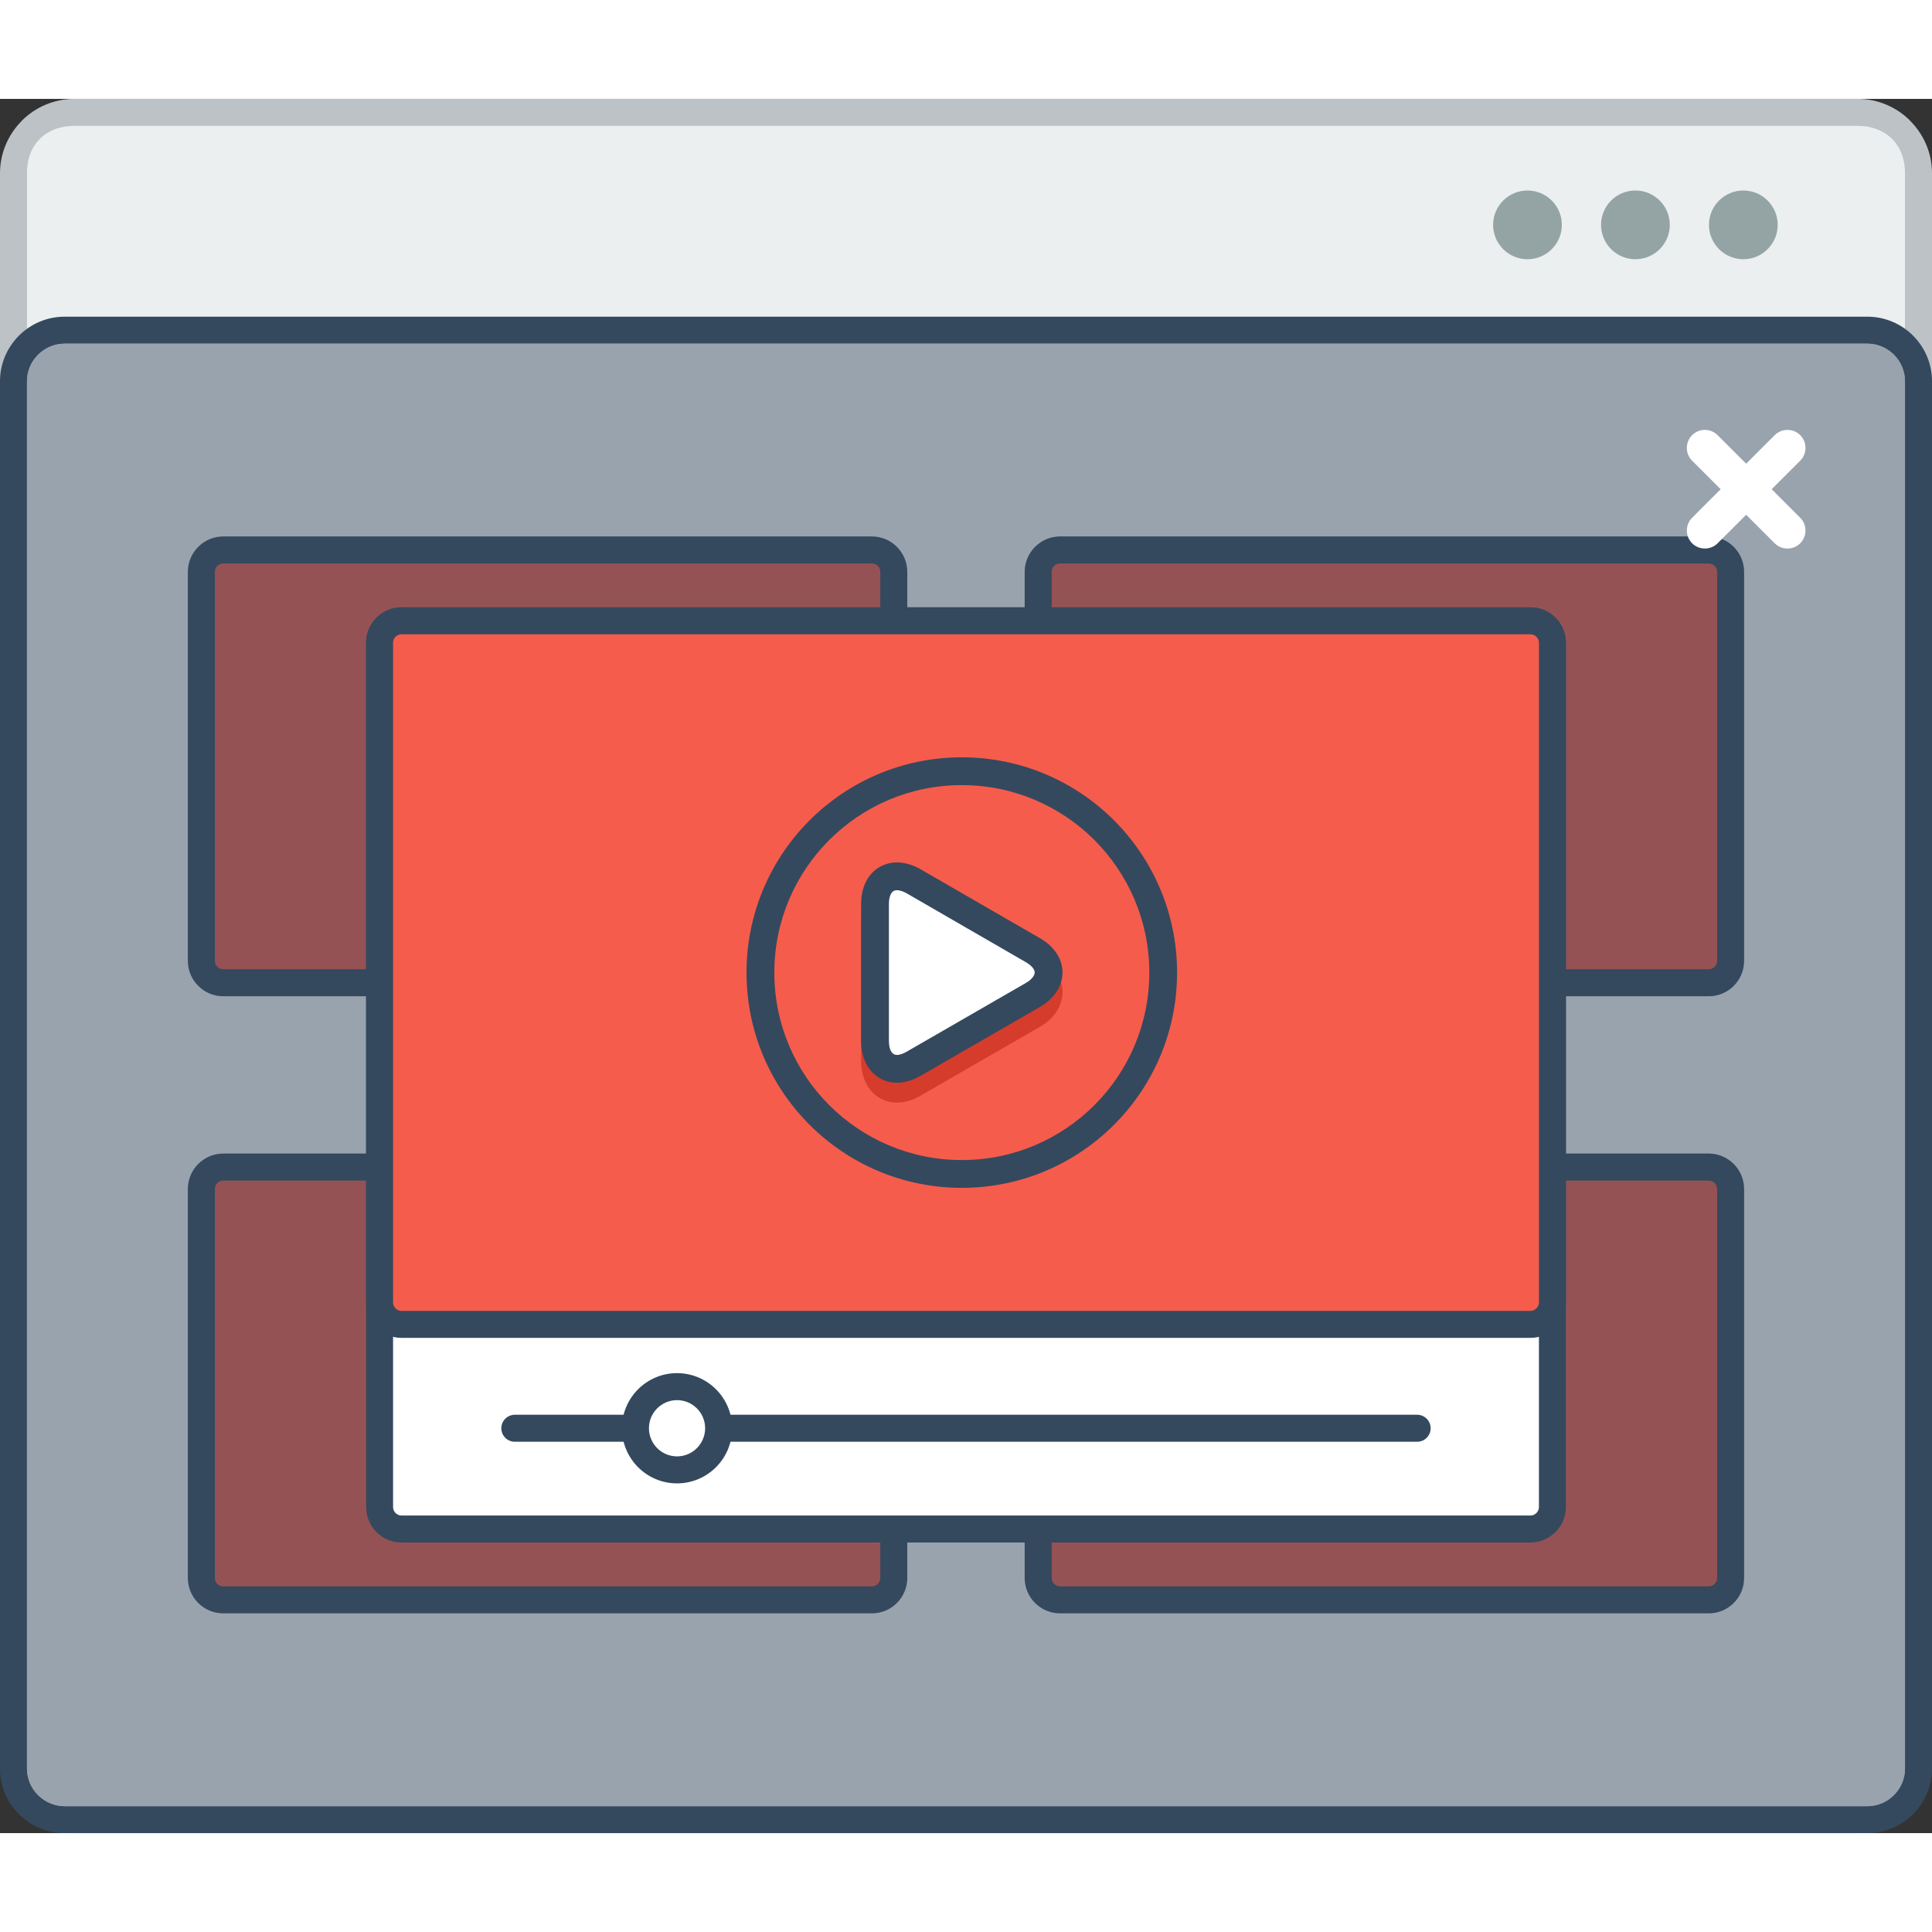 <?xml version="1.0" encoding="utf-8"?>
<!-- Generator: Adobe Illustrator 15.1.0, SVG Export Plug-In . SVG Version: 6.00 Build 0)  -->
<!DOCTYPE svg PUBLIC "-//W3C//DTD SVG 1.0//EN" "http://www.w3.org/TR/2001/REC-SVG-20010904/DTD/svg10.dtd">
<svg version="1.0" id="Layer_1" xmlns="http://www.w3.org/2000/svg" xmlns:xlink="http://www.w3.org/1999/xlink" x="0px" y="0px"
	 width="800px" height="800px" viewBox="197.719 206.562 419.513 376.568" enable-background="new 0 0 800 800" xml:space="preserve">
<rect x="197.719" y="206.562" width="419.513" height="376.568" fill="#333333" stroke="none"/>
<g>
	<path fill="#BCC2C6" d="M213.873,206.562h387.205c4.443,0,8.488,1.811,11.411,4.734v0.025c2.924,2.923,4.743,6.952,4.743,11.387
		v344.275c0,4.436-1.819,8.472-4.743,11.396v0.017c-2.923,2.924-6.968,4.734-11.411,4.734H213.873
		c-4.451,0-8.488-1.811-11.412-4.734v-0.017c-2.924-2.924-4.742-6.96-4.742-11.396V222.708c0-4.436,1.818-8.464,4.742-11.387v-0.025
		C205.385,208.373,209.422,206.562,213.873,206.562"/>
	<path fill="#EBEFF0" d="M611.368,222.708v344.275c0,6.479-4.519,10.299-10.29,10.299H213.873c-5.764,0-10.291-3.704-10.291-10.299
		V222.708c0-6.719,4.544-10.291,10.291-10.291h387.205C606.842,212.417,611.368,216.113,611.368,222.708"/>
	<path fill="#34495E" d="M211.739,253.855h391.473c3.863,0,7.367,1.578,9.9,4.112c2.542,2.542,4.12,6.047,4.12,9.909v301.233
		c0,3.87-1.578,7.376-4.12,9.9c-2.533,2.542-6.037,4.12-9.9,4.12H211.739c-3.854,0-7.367-1.578-9.9-4.12
		c-2.542-2.524-4.12-6.03-4.12-9.9V267.876c0-3.862,1.578-7.367,4.12-9.909C204.372,255.434,207.885,253.855,211.739,253.855"/>
	<path fill-rule="evenodd" clip-rule="evenodd" fill="#FFFFFF" d="M211.739,259.711c-2.167,0-4.228,0.872-5.765,2.401
		c-1.527,1.536-2.4,3.596-2.4,5.764v301.233c0,2.177,0.873,4.236,2.4,5.765c1.537,1.527,3.598,2.408,5.765,2.408h391.473
		c2.169,0,4.228-0.881,5.756-2.408c1.536-1.528,2.4-3.588,2.4-5.765V267.876c0-2.176-0.864-4.228-2.4-5.764
		c-1.528-1.529-3.596-2.401-5.756-2.401H211.739z"/>
	<path fill-rule="evenodd" clip-rule="evenodd" fill="#94A4A5" d="M552.828,226.455c4.12,0,7.468,3.338,7.468,7.458
		c0,4.119-3.34,7.467-7.468,7.467c-4.119,0-7.459-3.348-7.459-7.467C545.369,229.793,548.709,226.455,552.828,226.455
		 M576.268,226.455c4.12,0,7.459,3.347,7.459,7.458c0,4.119-3.339,7.467-7.459,7.467c-4.119,0-7.467-3.348-7.467-7.467
		C568.801,229.793,572.148,226.455,576.268,226.455z M529.397,226.455c4.12,0,7.459,3.338,7.459,7.458
		c0,4.119-3.339,7.467-7.459,7.467s-7.467-3.348-7.467-7.467C521.931,229.802,525.277,226.455,529.397,226.455z"/>
	<path fill-rule="evenodd" clip-rule="evenodd" fill="#34495E" d="M246.192,301.573h140.858c4.221,0,7.675,3.455,7.675,7.683v84.479
		c0,4.228-3.454,7.683-7.675,7.683H246.192c-4.228,0-7.683-3.455-7.683-7.683v-84.479
		C238.51,305.028,241.965,301.573,246.192,301.573"/>
	<path fill="#F65C4C" d="M246.192,307.437h140.858c0.997,0,1.819,0.814,1.819,1.819v84.479c0,1.005-0.822,1.819-1.819,1.819H246.192
		c-1.005,0-1.819-0.814-1.819-1.819v-84.479C244.373,308.251,245.188,307.437,246.192,307.437"/>
	<path fill-rule="evenodd" clip-rule="evenodd" fill="#D63C2C" d="M330.688,362.131l-18.239,10.523
		c-1.254,0.723-2.666,1.205-4.12,1.205c-1.121,0-2.2-0.283-3.172-0.855c-0.948-0.557-1.703-1.354-2.251-2.31
		c-0.731-1.254-1.048-2.708-1.048-4.153v-21.046c0-1.446,0.3-2.899,1.03-4.162c0.565-0.972,1.347-1.777,2.325-2.334
		c0.956-0.54,2.019-0.813,3.115-0.813c1.463,0,2.874,0.473,4.128,1.196l18.216,10.523c1.262,0.731,2.375,1.711,3.105,2.982
		c0.564,0.964,0.863,2.043,0.855,3.164c-0.008,1.097-0.315,2.144-0.863,3.099C333.047,360.412,331.942,361.409,330.688,362.131"/>
	<path fill-rule="evenodd" clip-rule="evenodd" fill="#34495E" d="M330.688,357.604l-18.239,10.523
		c-1.254,0.714-2.666,1.205-4.12,1.205c-1.121,0-2.2-0.291-3.172-0.855c-0.948-0.565-1.703-1.354-2.251-2.309
		c-0.731-1.263-1.048-2.708-1.048-4.162v-21.039c0-1.454,0.3-2.907,1.03-4.17c0.565-0.972,1.347-1.769,2.325-2.333
		c0.956-0.54,2.019-0.806,3.115-0.806c1.463,0,2.874,0.465,4.128,1.196l18.216,10.524c1.262,0.722,2.375,1.711,3.105,2.974
		c0.564,0.972,0.863,2.051,0.855,3.164c-0.008,1.104-0.315,2.151-0.863,3.106C333.047,355.877,331.942,356.882,330.688,357.604"/>
	<path fill-rule="evenodd" clip-rule="evenodd" fill="#FFFFFF" d="M328.071,353.069c0.439-0.249,0.905-0.623,1.163-1.063
		c0.1-0.166,0.166-0.341,0.166-0.531c0-0.183-0.058-0.349-0.149-0.507c-0.258-0.44-0.757-0.806-1.196-1.063l-9.111-5.258
		l-9.104-5.266c-0.432-0.249-0.997-0.49-1.512-0.49c-0.191,0-0.373,0.034-0.539,0.133c-0.159,0.091-0.275,0.232-0.366,0.39
		c-0.257,0.448-0.332,1.046-0.332,1.553v21.047c0,0.506,0.083,1.096,0.34,1.544c0.092,0.158,0.217,0.307,0.383,0.407
		c0.158,0.092,0.323,0.133,0.515,0.133c0.498,0,1.08-0.266,1.504-0.507L328.071,353.069z"/>
	<path fill-rule="evenodd" clip-rule="evenodd" fill="#34495E" d="M316.627,323.583c-15.416,0-27.917,12.5-27.917,27.908
		c0,15.416,12.501,27.908,27.917,27.908c15.406,0,27.898-12.492,27.898-27.908C344.525,336.083,332.033,323.583,316.627,323.583
		 M316.627,317.744c18.629,0,33.737,15.117,33.737,33.747c0,18.639-15.108,33.747-33.737,33.747
		c-18.647,0-33.748-15.108-33.748-33.747C282.879,332.861,297.979,317.744,316.627,317.744z"/>
	<path fill-rule="evenodd" clip-rule="evenodd" fill="#34495E" d="M427.899,301.573h140.859c4.22,0,7.675,3.455,7.675,7.683v84.479
		c0,4.228-3.455,7.683-7.675,7.683H427.899c-4.228,0-7.683-3.455-7.683-7.683v-84.479
		C420.217,305.028,423.672,301.573,427.899,301.573"/>
	<path fill="#F65C4C" d="M427.899,307.437h140.859c0.997,0,1.82,0.814,1.82,1.819v84.479c0,1.005-0.823,1.819-1.82,1.819H427.899
		c-0.997,0-1.819-0.814-1.819-1.819v-84.479C426.08,308.251,426.902,307.437,427.899,307.437"/>
	<path fill-rule="evenodd" clip-rule="evenodd" fill="#D63C2C" d="M512.396,362.131l-18.241,10.523
		c-1.254,0.723-2.665,1.205-4.118,1.205c-1.121,0-2.201-0.283-3.174-0.855c-0.946-0.557-1.703-1.354-2.259-2.31
		c-0.723-1.254-1.039-2.708-1.039-4.153v-21.046c0-1.446,0.308-2.899,1.039-4.162c0.556-0.972,1.337-1.777,2.317-2.334
		c0.955-0.54,2.019-0.813,3.115-0.813c1.461,0,2.873,0.473,4.128,1.196l18.222,10.523c1.255,0.731,2.368,1.711,3.099,2.982
		c0.565,0.964,0.863,2.043,0.856,3.164c-0.01,1.097-0.316,2.144-0.865,3.099C514.755,360.412,513.65,361.409,512.396,362.131"/>
	<path fill-rule="evenodd" clip-rule="evenodd" fill="#34495E" d="M512.396,357.604l-18.241,10.523
		c-1.254,0.714-2.665,1.205-4.118,1.205c-1.121,0-2.201-0.291-3.174-0.855c-0.946-0.565-1.703-1.354-2.259-2.309
		c-0.723-1.263-1.039-2.708-1.039-4.162v-21.039c0-1.454,0.308-2.907,1.039-4.17c0.556-0.972,1.337-1.769,2.317-2.333
		c0.955-0.54,2.019-0.806,3.115-0.806c1.461,0,2.873,0.465,4.128,1.196l18.222,10.524c1.255,0.722,2.368,1.711,3.099,2.974
		c0.565,0.972,0.863,2.051,0.856,3.164c-0.01,1.104-0.316,2.151-0.865,3.106C514.755,355.877,513.65,356.882,512.396,357.604"/>
	<path fill-rule="evenodd" clip-rule="evenodd" fill="#FFFFFF" d="M509.779,353.069c0.44-0.249,0.914-0.623,1.171-1.063
		c0.092-0.166,0.158-0.341,0.158-0.531c0-0.183-0.059-0.349-0.149-0.507c-0.259-0.44-0.756-0.806-1.188-1.063l-9.119-5.258
		l-9.104-5.266c-0.432-0.249-0.995-0.49-1.51-0.49c-0.191,0-0.375,0.034-0.541,0.133c-0.157,0.091-0.273,0.232-0.365,0.39
		c-0.258,0.448-0.333,1.046-0.333,1.553v21.047c0,0.506,0.083,1.096,0.342,1.544c0.091,0.158,0.216,0.307,0.381,0.407
		c0.158,0.092,0.333,0.133,0.517,0.133c0.506,0,1.078-0.266,1.503-0.507L509.779,353.069z"/>
	<path fill-rule="evenodd" clip-rule="evenodd" fill="#34495E" d="M498.334,323.583c-15.416,0-27.916,12.5-27.916,27.908
		c0,15.416,12.5,27.908,27.916,27.908c15.407,0,27.899-12.492,27.899-27.908C526.233,336.083,513.741,323.583,498.334,323.583
		 M498.334,317.744c18.63,0,33.738,15.117,33.738,33.747c0,18.639-15.108,33.747-33.738,33.747
		c-18.639,0-33.747-15.108-33.747-33.747C464.587,332.861,479.695,317.744,498.334,317.744z"/>
	<path fill-rule="evenodd" clip-rule="evenodd" fill="#34495E" d="M246.192,435.572h140.858c4.221,0,7.675,3.454,7.675,7.679v84.487
		c0,4.236-3.454,7.675-7.675,7.675H246.192c-4.228,0-7.683-3.438-7.683-7.675v-84.487
		C238.51,439.026,241.965,435.572,246.192,435.572"/>
	<path fill="#F65C4C" d="M246.192,441.436h140.858c0.997,0,1.819,0.813,1.819,1.815v84.487c0,0.996-0.822,1.811-1.819,1.811H246.192
		c-1.005,0-1.819-0.814-1.819-1.811v-84.487C244.373,442.249,245.188,441.436,246.192,441.436"/>
	<path fill-rule="evenodd" clip-rule="evenodd" fill="#D63C2C" d="M330.688,496.126l-18.239,10.532
		c-1.254,0.714-2.666,1.195-4.12,1.195c-1.121,0-2.2-0.281-3.172-0.847c-0.948-0.565-1.703-1.346-2.251-2.31
		c-0.731-1.262-1.048-2.708-1.048-4.152v-21.048c0-1.444,0.3-2.907,1.03-4.169c0.565-0.964,1.347-1.778,2.325-2.325
		c0.956-0.549,2.019-0.814,3.115-0.814c1.463,0,2.874,0.465,4.128,1.196l18.216,10.515c1.262,0.731,2.375,1.712,3.105,2.989
		c0.564,0.965,0.863,2.045,0.855,3.157c-0.008,1.097-0.315,2.159-0.863,3.106C333.047,494.415,331.942,495.411,330.688,496.126"/>
	<path fill-rule="evenodd" clip-rule="evenodd" fill="#34495E" d="M330.688,491.607l-18.239,10.516
		c-1.254,0.73-2.666,1.213-4.12,1.213c-1.121,0-2.2-0.283-3.172-0.864c-0.948-0.548-1.703-1.346-2.251-2.31
		c-0.731-1.245-1.048-2.708-1.048-4.152v-21.048c0-1.444,0.3-2.891,1.03-4.152c0.565-0.98,1.347-1.778,2.325-2.342
		c0.956-0.532,2.019-0.814,3.115-0.814c1.463,0,2.874,0.481,4.128,1.195l18.216,10.532c1.262,0.73,2.375,1.711,3.105,2.974
		c0.564,0.964,0.863,2.044,0.855,3.173c-0.008,1.097-0.315,2.143-0.863,3.091C333.047,489.88,331.942,490.877,330.688,491.607"/>
	<path fill-rule="evenodd" clip-rule="evenodd" fill="#FFFFFF" d="M328.071,487.072c0.439-0.249,0.905-0.614,1.163-1.063
		c0.1-0.167,0.166-0.35,0.166-0.532s-0.058-0.349-0.149-0.499c-0.258-0.448-0.757-0.813-1.196-1.079l-9.111-5.249l-9.104-5.266
		c-0.432-0.25-0.997-0.498-1.512-0.498c-0.191,0-0.373,0.032-0.539,0.132c-0.159,0.101-0.275,0.249-0.366,0.399
		c-0.257,0.447-0.332,1.046-0.332,1.544v21.048c0,0.515,0.083,1.097,0.34,1.544c0.092,0.167,0.217,0.315,0.383,0.416
		c0.158,0.1,0.323,0.133,0.515,0.133c0.498,0,1.08-0.266,1.504-0.515L328.071,487.072z"/>
	<path fill-rule="evenodd" clip-rule="evenodd" fill="#34495E" d="M316.627,457.587c-15.416,0-27.917,12.492-27.917,27.908
		c0,15.414,12.501,27.906,27.917,27.906c15.406,0,27.898-12.492,27.898-27.906C344.525,470.079,332.033,457.587,316.627,457.587
		 M316.627,451.756c18.629,0,33.737,15.101,33.737,33.739c0,18.637-15.108,33.754-33.737,33.754
		c-18.647,0-33.748-15.117-33.748-33.754C282.879,466.856,297.979,451.756,316.627,451.756z"/>
	<path fill-rule="evenodd" clip-rule="evenodd" fill="#34495E" d="M427.899,435.572h140.859c4.22,0,7.675,3.454,7.675,7.679v84.487
		c0,4.236-3.455,7.675-7.675,7.675H427.899c-4.228,0-7.683-3.438-7.683-7.675v-84.487
		C420.217,439.026,423.672,435.572,427.899,435.572"/>
	<path fill="#F65C4C" d="M427.899,441.436h140.859c0.997,0,1.82,0.813,1.82,1.815v84.487c0,0.996-0.823,1.811-1.82,1.811H427.899
		c-0.997,0-1.819-0.814-1.819-1.811v-84.487C426.08,442.249,426.902,441.436,427.899,441.436"/>
	<path fill-rule="evenodd" clip-rule="evenodd" fill="#D63C2C" d="M512.396,496.126l-18.241,10.532
		c-1.254,0.714-2.665,1.195-4.118,1.195c-1.121,0-2.201-0.281-3.174-0.847c-0.946-0.565-1.703-1.346-2.259-2.31
		c-0.723-1.262-1.039-2.708-1.039-4.152v-21.048c0-1.444,0.308-2.907,1.039-4.169c0.556-0.964,1.337-1.778,2.317-2.325
		c0.955-0.549,2.019-0.814,3.115-0.814c1.461,0,2.873,0.465,4.128,1.196l18.222,10.515c1.255,0.731,2.368,1.712,3.099,2.989
		c0.565,0.965,0.863,2.045,0.856,3.157c-0.01,1.097-0.316,2.159-0.865,3.106C514.755,494.415,513.65,495.411,512.396,496.126"/>
	<path fill-rule="evenodd" clip-rule="evenodd" fill="#34495E" d="M512.396,491.607l-18.241,10.516
		c-1.254,0.73-2.665,1.213-4.118,1.213c-1.121,0-2.201-0.283-3.174-0.864c-0.946-0.548-1.703-1.346-2.259-2.31
		c-0.723-1.245-1.039-2.708-1.039-4.152v-21.048c0-1.444,0.308-2.891,1.039-4.152c0.556-0.98,1.337-1.778,2.317-2.342
		c0.955-0.532,2.019-0.814,3.115-0.814c1.461,0,2.873,0.481,4.128,1.195l18.222,10.532c1.255,0.73,2.368,1.711,3.099,2.974
		c0.565,0.964,0.863,2.044,0.856,3.173c-0.01,1.097-0.316,2.143-0.865,3.091C514.755,489.88,513.65,490.877,512.396,491.607"/>
	<path fill-rule="evenodd" clip-rule="evenodd" fill="#FFFFFF" d="M509.779,487.072c0.44-0.249,0.914-0.614,1.171-1.063
		c0.092-0.167,0.158-0.35,0.158-0.532s-0.059-0.349-0.149-0.499c-0.259-0.448-0.756-0.813-1.188-1.079l-9.119-5.249l-9.104-5.266
		c-0.432-0.25-0.995-0.498-1.51-0.498c-0.191,0-0.375,0.032-0.541,0.132c-0.157,0.101-0.273,0.249-0.365,0.399
		c-0.258,0.447-0.333,1.046-0.333,1.544v21.048c0,0.515,0.083,1.097,0.342,1.544c0.091,0.167,0.216,0.315,0.381,0.416
		c0.158,0.1,0.333,0.133,0.517,0.133c0.506,0,1.078-0.266,1.503-0.515L509.779,487.072z"/>
	<path fill-rule="evenodd" clip-rule="evenodd" fill="#34495E" d="M498.334,457.587c-15.416,0-27.916,12.492-27.916,27.908
		c0,15.414,12.5,27.906,27.916,27.906c15.407,0,27.899-12.492,27.899-27.906C526.233,470.079,513.741,457.587,498.334,457.587
		 M498.334,451.756c18.63,0,33.738,15.101,33.738,33.739c0,18.637-15.108,33.754-33.738,33.754
		c-18.639,0-33.747-15.117-33.747-33.754C464.587,466.856,479.695,451.756,498.334,451.756z"/>
	<path opacity="0.5" fill-rule="evenodd" clip-rule="evenodd" fill="#34495E" d="M211.739,259.711c-2.167,0-4.228,0.872-5.765,2.401
		c-1.527,1.536-2.4,3.596-2.4,5.764v301.233c0,2.177,0.873,4.236,2.4,5.765c1.537,1.527,3.598,2.408,5.765,2.408h391.473
		c2.169,0,4.228-0.881,5.756-2.408c1.536-1.528,2.4-3.588,2.4-5.765V267.876c0-2.176-0.864-4.228-2.4-5.764
		c-1.528-1.529-3.596-2.401-5.756-2.401H211.739z"/>
	<path fill-rule="evenodd" clip-rule="evenodd" fill="#FFFFFF" d="M570.678,279.579l6.205,6.196l6.195-6.196
		c1.52-1.52,4.012-1.52,5.54,0l0,0c1.521,1.529,1.521,4.021,0,5.54l-6.195,6.196l6.195,6.205c1.521,1.52,1.521,4.012,0,5.54l0,0
		c-1.528,1.52-4.021,1.52-5.54,0l-6.195-6.196l-6.205,6.196c-1.521,1.52-4.012,1.52-5.531,0l0,0c-1.529-1.528-1.529-4.02,0-5.54
		l6.195-6.205l-6.204-6.196c-1.521-1.52-1.521-4.011,0-5.54h0.009C566.666,278.059,569.157,278.059,570.678,279.579"/>
	<path fill-rule="evenodd" clip-rule="evenodd" fill="#34495E" d="M284.89,316.964h245.173c4.22,0,7.675,3.472,7.675,7.683v187.692
		c0,4.22-3.473,7.691-7.675,7.691H284.89c-4.203,0-7.675-3.455-7.675-7.691V324.646C277.215,320.419,280.662,316.964,284.89,316.964
		"/>
	<path fill="#FFFFFF" d="M284.89,322.828h245.173c0.997,0,1.819,0.839,1.819,1.819v187.692c0,0.98-0.849,1.827-1.819,1.827H284.89
		c-0.98,0-1.819-0.813-1.819-1.827V324.646C283.07,323.642,283.893,322.828,284.89,322.828"/>
	<path fill-rule="evenodd" clip-rule="evenodd" fill="#34495E" d="M284.89,316.964h245.173c4.22,0,7.675,3.472,7.675,7.683v143.256
		c0,4.22-3.473,7.69-7.675,7.69H284.89c-4.203,0-7.675-3.454-7.675-7.69V324.646C277.215,320.419,280.662,316.964,284.89,316.964"/>
	<path fill="#F65C4C" d="M284.89,322.828h245.173c0.997,0,1.819,0.831,1.819,1.819v143.256c0,0.98-0.84,1.827-1.819,1.827H284.89
		c-0.98,0-1.819-0.813-1.819-1.827V324.646C283.07,323.642,283.893,322.828,284.89,322.828"/>
	<path fill="#D63C2C" d="M423.522,408.055l-12.933,7.458h-0.007l-12.934,7.468c-1.811,1.037-3.555,1.527-5.149,1.527
		c-1.388,0-2.666-0.356-3.796-1.029c-1.112-0.647-2.035-1.587-2.716-2.766c-0.822-1.438-1.287-3.215-1.287-5.208v-14.926v-14.934
		c0-2.051,0.465-3.804,1.279-5.216c0.706-1.221,1.645-2.16,2.773-2.799c1.138-0.639,2.4-0.972,3.746-0.972
		c1.636,0,3.406,0.498,5.166,1.512l-0.008,0.008l12.925,7.459l12.923,7.458h0.017c1.778,1.03,3.073,2.317,3.887,3.721
		c0.698,1.213,1.031,2.492,1.022,3.796c-0.016,1.287-0.365,2.541-1.039,3.713C426.563,405.762,425.259,407.049,423.522,408.055"/>
	<path fill="#34495E" d="M423.522,403.743l-12.933,7.467h-0.007l-12.934,7.459c-1.811,1.047-3.555,1.528-5.149,1.528
		c-1.388,0-2.666-0.356-3.796-1.021c-1.112-0.656-2.035-1.595-2.716-2.773c-0.822-1.437-1.287-3.207-1.287-5.209v-14.925v-14.934
		c0-2.043,0.465-3.805,1.279-5.216c0.706-1.213,1.645-2.151,2.773-2.791c1.138-0.647,2.4-0.971,3.746-0.971
		c1.636,0,3.406,0.49,5.166,1.503l-0.008,0.008l12.925,7.458l12.923,7.467h0.017c1.778,1.03,3.073,2.309,3.887,3.721
		c0.698,1.205,1.031,2.492,1.022,3.788c-0.016,1.287-0.365,2.549-1.039,3.721C426.563,401.451,425.259,402.746,423.522,403.743"/>
	<path fill-rule="evenodd" clip-rule="evenodd" fill="#FFFFFF" d="M420.5,398.511c0.622-0.357,1.295-0.881,1.66-1.512
		c0.134-0.233,0.225-0.482,0.225-0.748c0.009-0.266-0.083-0.499-0.215-0.714c-0.358-0.631-1.064-1.155-1.688-1.512l-12.923-7.467
		l-12.917-7.468c-0.614-0.349-1.42-0.697-2.143-0.697c-0.283,0-0.531,0.05-0.773,0.19c-0.224,0.125-0.389,0.341-0.522,0.556
		c-0.356,0.632-0.464,1.479-0.464,2.193v29.859c0,0.723,0.115,1.555,0.48,2.193c0.142,0.232,0.307,0.439,0.541,0.582
		c0.231,0.141,0.472,0.191,0.738,0.191c0.706,0,1.528-0.375,2.126-0.724L420.5,398.511z"/>
	<path fill-rule="evenodd" clip-rule="evenodd" fill="#34495E" d="M406.563,355.569c-22.484,0-40.707,18.223-40.707,40.707
		c0,22.484,18.223,40.707,40.707,40.707c22.492,0,40.716-18.223,40.716-40.707C447.278,373.792,429.055,355.569,406.563,355.569
		 M406.563,349.531c-25.814,0-46.746,20.922-46.746,46.745c0,25.814,20.932,46.741,46.746,46.741
		c25.822,0,46.744-20.927,46.744-46.741C453.307,370.454,432.385,349.531,406.563,349.531z"/>
	<path fill-rule="evenodd" clip-rule="evenodd" fill="#34495E" d="M309.508,498.152h195.937c1.611,0,2.923-1.313,2.923-2.94
		c0-1.611-1.321-2.924-2.923-2.924H309.508c-1.604,0-2.932,1.313-2.932,2.924C306.576,496.84,307.896,498.152,309.508,498.152"/>
	<path fill-rule="evenodd" clip-rule="evenodd" fill="#34495E" d="M344.725,483.251c6.611,0,11.969,5.367,11.969,11.961
		c0,6.612-5.357,11.978-11.969,11.978c-6.603,0-11.96-5.365-11.96-11.978C332.765,488.618,338.122,483.251,344.725,483.251"/>
	<path fill-rule="evenodd" clip-rule="evenodd" fill="#FFFFFF" d="M344.725,489.116c3.373,0,6.105,2.74,6.105,6.096
		c0,3.372-2.732,6.114-6.105,6.114c-3.363,0-6.096-2.742-6.096-6.114C338.629,491.856,341.361,489.116,344.725,489.116"/>
	<!-- <path fill-rule="evenodd" clip-rule="evenodd" fill="#94A4A5" d="M494.322,229.312c1.702,0,2.458,1.146,2.458,2.301
		c0,1.154-0.739,2.301-2.458,2.301h-4.112v-4.602H494.322z M500.193,240.957l-4.335-4.892c2.726-0.557,3.621-2.542,3.621-4.51
		c0-2.484-1.776-4.743-5.157-4.76c-2.268,0.017-4.544,0-6.812,0v14.345h2.699v-4.792h2.601l4.169,4.792h3.214V240.957z
		 M483.233,238.481h-8.039v-3.239h7.757v-2.517h-7.757v-3.314h8.039v-2.616h-10.723c0,4.784,0,9.577,0,14.345h10.723V238.481z
		 M458.499,226.795h-3.206v0.125l5.507,8.297v5.923h2.7v-5.923l5.705-8.297v-0.125h-3.256l-3.805,5.922L458.499,226.795z
		 M449.853,235.923h-5.324l2.667-6.113L449.853,235.923z M452.145,241.14h2.94l-6.421-14.345h-2.948l-6.421,14.345h2.924l1.229-2.7
		h7.485L452.145,241.14z M426.629,226.795v14.345h10.066v-2.5h-7.357v-11.844H426.629z M417.385,226.795
		c-2.251-0.024-4.502,0-6.753,0v14.345h2.708v-4.211h4.045C424.402,236.928,424.386,226.795,417.385,226.795z M413.34,229.37h4.045
		c3.438,0,3.463,5.075,0,5.075h-4.045V229.37z M401.794,229.17c-1.079-2.209-3.388-2.84-5.622-2.84
		c-2.643,0.016-5.54,1.221-5.54,4.169c0,3.215,2.698,3.987,5.622,4.336c1.902,0.208,3.314,0.756,3.314,2.11
		c0,1.553-1.596,2.143-3.297,2.143c-1.736,0-3.397-0.69-4.028-2.268l-2.252,1.171c1.063,2.616,3.314,3.514,6.238,3.514
		c3.198,0,6.022-1.371,6.022-4.56c0-3.422-2.783-4.195-5.773-4.561c-1.719-0.208-3.189-0.557-3.189-1.802
		c0-1.063,0.964-1.902,2.965-1.902c1.554,0,2.907,0.772,3.397,1.594L401.794,229.17z M378.903,228.988
		c3.381,0,4.734,2.699,4.693,5.116c-0.041,2.351-1.313,4.884-4.693,4.884c-3.372,0-4.644-2.517-4.7-4.867
		C374.136,231.704,375.531,228.988,378.903,228.988z M378.903,226.529c-4.95,0-7.367,3.788-7.367,7.55
		c0,3.762,2.333,7.383,7.367,7.383c5.033,0,7.31-3.704,7.351-7.4C386.296,230.317,383.837,226.529,378.903,226.529z
		 M367.923,238.481h-8.04v-3.239h7.749v-2.517h-7.749v-3.314h8.04v-2.616H357.2c0,4.784,0,9.577,0,14.345h10.723V238.481z
		 M343.188,229.354h2.949c3.106,0,4.419,2.234,4.478,4.469c0.065,2.342-1.222,4.717-4.478,4.717h-2.949V229.354z M346.137,226.795
		c-1.761,0-3.87,0-5.624,0v14.345c1.754,0,3.863,0,5.624,0c5.009,0,7.218-3.663,7.159-7.293
		C353.238,230.292,351.045,226.795,346.137,226.795z M335.987,241.14v-14.345h-2.683v14.345H335.987z M329.467,226.795h-3.031
		l-4.336,11.164l-4.319-11.164h-3.023l5.955,14.402h2.8L329.467,226.795z"/> -->
</g>
</svg>
